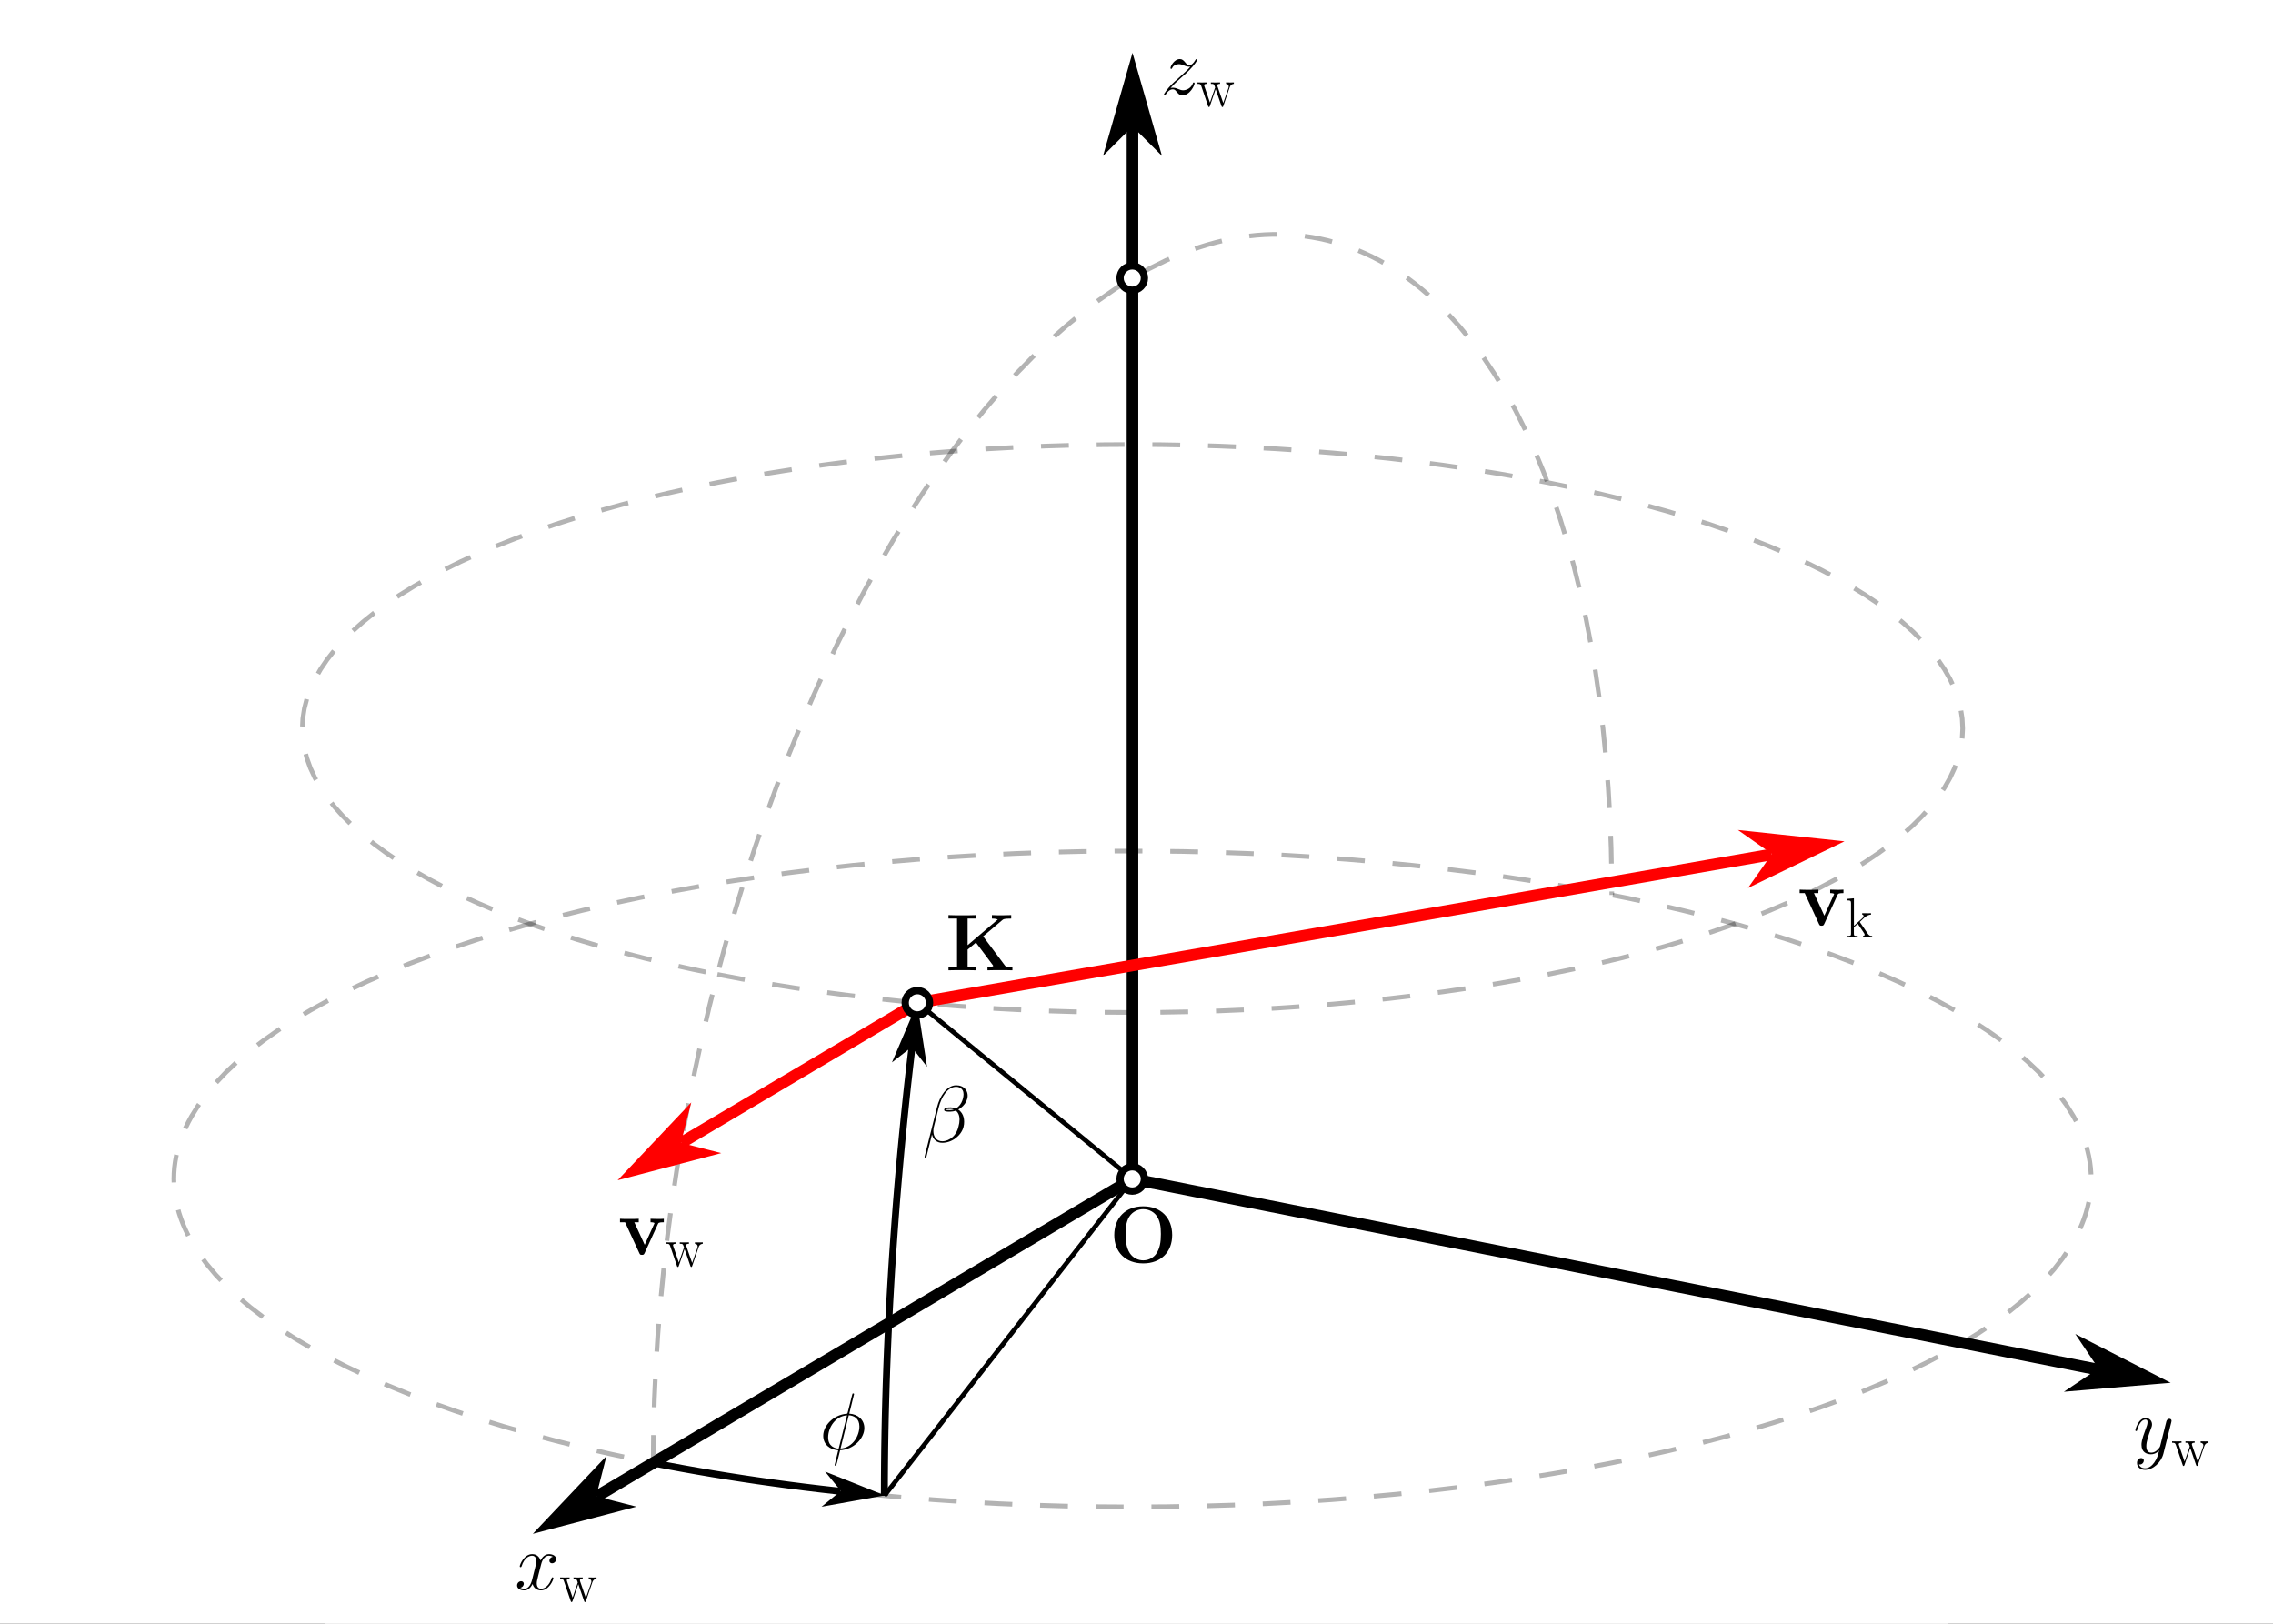 <?xml version="1.0" encoding="UTF-8" standalone="no"?>
<svg
   width="735pt"
   height="524.995pt"
   viewBox="0 0 735 524.995"
   version="1.1"
   id="svg53"
   sodipodi:docname="tmp.pdf"
   xmlns:inkscape="http://www.inkscape.org/namespaces/inkscape"
   xmlns:sodipodi="http://sodipodi.sourceforge.net/DTD/sodipodi-0.dtd"
   xmlns:xlink="http://www.w3.org/1999/xlink"
   xmlns="http://www.w3.org/2000/svg"
   xmlns:svg="http://www.w3.org/2000/svg">
  <rect x="0" y="0" width="735" height="524.995" fill="#333333" stroke="none"/>
  <sodipodi:namedview
     id="namedview53"
     pagecolor="#ffffff"
     bordercolor="#000000"
     borderopacity="0.25"
     inkscape:showpageshadow="2"
     inkscape:pageopacity="0.0"
     inkscape:pagecheckerboard="0"
     inkscape:deskcolor="#d1d1d1"
     inkscape:document-units="pt" />
  <defs
     id="defs38">
    <g
       id="g10">
      <g
         id="glyph-0-0">
        <path
           d="M 20.328 -8.844 C 20.328 -14.359 16.75 -18.141 10.969 -18.141 C 5.172 -18.141 1.609 -14.328 1.609 -8.844 C 1.609 -3.359 5.25 0.312 10.969 0.312 C 16.688 0.312 20.328 -3.359 20.328 -8.844 Z M 16.672 -9.203 C 16.672 -6.625 16.375 -4.469 15.078 -2.672 C 14.438 -1.797 13 -0.672 10.969 -0.672 C 9.281 -0.672 7.641 -1.484 6.656 -2.969 C 5.406 -4.859 5.281 -7.312 5.281 -9.203 C 5.281 -10.797 5.359 -12.969 6.422 -14.734 C 7.562 -16.562 9.438 -17.219 10.969 -17.219 C 13.078 -17.219 14.641 -16.094 15.391 -14.922 C 16.359 -13.422 16.672 -11.797 16.672 -9.203 Z M 16.672 -9.203 "
           id="path1" />
      </g>
      <g
         id="glyph-0-1">
        <path
           d="M 21.656 0 L 21.656 -1.125 L 20.953 -1.125 C 19.547 -1.125 19.453 -1.25 19.188 -1.609 L 12.188 -10.969 L 18.375 -16.219 C 18.719 -16.516 18.953 -16.719 21.266 -16.719 L 21.266 -17.844 L 18.484 -17.781 C 17.703 -17.781 15.672 -17.781 15.031 -17.844 L 15.031 -16.719 C 15.594 -16.719 16.219 -16.688 16.906 -16.438 L 16.906 -16.406 L 7.172 -8.109 L 7.172 -16.719 L 9.938 -16.719 L 9.938 -17.844 C 9.172 -17.781 6.391 -17.781 5.453 -17.781 C 4.531 -17.781 1.734 -17.781 0.984 -17.844 L 0.984 -16.719 L 3.75 -16.719 L 3.75 -1.125 L 0.984 -1.125 L 0.984 0 C 1.734 -0.047 4.531 -0.047 5.453 -0.047 C 6.391 -0.047 9.172 -0.047 9.938 0 L 9.938 -1.125 L 7.172 -1.125 L 7.172 -6.688 L 9.859 -8.969 L 15.281 -1.719 C 15.344 -1.641 15.438 -1.516 15.438 -1.406 C 15.438 -1.125 14.172 -1.125 13.594 -1.125 L 13.594 0 C 14.438 -0.047 16.844 -0.047 17.844 -0.047 C 18.609 -0.047 21.062 -0.047 21.656 0 Z M 21.656 0 "
           id="path2" />
      </g>
      <g
         id="glyph-0-2">
        <path
           d="M 14.797 -10.422 L 14.797 -11.547 C 13.859 -11.484 13.812 -11.484 12.734 -11.484 L 10.5 -11.547 L 10.5 -10.422 C 11.203 -10.422 11.781 -10.297 11.781 -10.109 C 11.781 -10.109 11.781 -10.062 11.641 -9.797 L 8.609 -3.125 L 5.25 -10.422 L 6.688 -10.422 L 6.688 -11.547 C 6.078 -11.484 4.266 -11.484 3.562 -11.484 C 2.812 -11.484 1.297 -11.484 0.625 -11.547 L 0.625 -10.422 L 2.266 -10.422 L 6.844 -0.5 C 7.078 0 7.125 0.125 7.719 0.125 C 8.141 0.125 8.344 0.078 8.578 -0.438 L 12.875 -9.828 C 13.047 -10.219 13.156 -10.422 14.797 -10.422 Z M 14.797 -10.422 "
           id="path3" />
      </g>
      <g
         id="glyph-1-0">
        <path
           d="M 12.484 -3.719 C 12.484 -3.844 12.375 -3.953 12.219 -3.953 C 11.984 -3.953 11.953 -3.828 11.875 -3.609 C 11.188 -1.328 9.672 -0.266 8.5 -0.266 C 7.594 -0.266 7.094 -0.938 7.094 -2 C 7.094 -2.578 7.203 -2.984 7.625 -4.703 L 8.531 -8.234 C 8.922 -9.797 9.797 -10.953 11 -10.953 C 11 -10.953 11.781 -10.953 12.328 -10.609 C 11.484 -10.453 11.188 -9.828 11.188 -9.328 C 11.188 -8.703 11.672 -8.5 12.031 -8.5 C 12.812 -8.5 13.359 -9.172 13.359 -9.875 C 13.359 -10.969 12.109 -11.469 11.031 -11.469 C 9.438 -11.469 8.547 -9.906 8.312 -9.406 C 7.719 -11.359 6.109 -11.469 5.641 -11.469 C 2.984 -11.469 1.594 -8.062 1.594 -7.484 C 1.594 -7.391 1.688 -7.25 1.875 -7.25 C 2.078 -7.25 2.125 -7.406 2.188 -7.516 C 3.062 -10.406 4.812 -10.953 5.562 -10.953 C 6.734 -10.953 6.969 -9.859 6.969 -9.234 C 6.969 -8.656 6.812 -8.062 6.5 -6.812 L 5.609 -3.25 C 5.219 -1.688 4.469 -0.266 3.094 -0.266 C 2.969 -0.266 2.312 -0.266 1.766 -0.594 C 2.703 -0.781 2.906 -1.562 2.906 -1.875 C 2.906 -2.391 2.516 -2.703 2.031 -2.703 C 1.406 -2.703 0.734 -2.156 0.734 -1.328 C 0.734 -0.234 1.953 0.266 3.062 0.266 C 4.312 0.266 5.203 -0.734 5.75 -1.797 C 6.156 -0.266 7.469 0.266 8.422 0.266 C 11.078 0.266 12.484 -3.141 12.484 -3.719 Z M 12.484 -3.719 "
           id="path4" />
      </g>
      <g
         id="glyph-1-1">
        <path
           d="M 12.344 -10.109 C 12.375 -10.25 12.422 -10.406 12.422 -10.562 C 12.422 -10.953 12.109 -11.203 11.719 -11.203 C 11.484 -11.203 10.953 -11.109 10.734 -10.328 L 8.812 -2.672 C 8.688 -2.203 8.688 -2.156 8.469 -1.875 C 7.953 -1.141 7.094 -0.266 5.844 -0.266 C 4.391 -0.266 4.266 -1.688 4.266 -2.391 C 4.266 -3.875 4.969 -5.875 5.672 -7.75 C 5.953 -8.5 6.109 -8.859 6.109 -9.391 C 6.109 -10.484 5.328 -11.469 4.062 -11.469 C 1.656 -11.469 0.703 -7.703 0.703 -7.484 C 0.703 -7.391 0.812 -7.25 0.984 -7.25 C 1.219 -7.25 1.25 -7.359 1.359 -7.719 C 1.969 -9.906 2.969 -10.953 3.984 -10.953 C 4.219 -10.953 4.656 -10.953 4.656 -10.094 C 4.656 -9.406 4.375 -8.656 3.984 -7.672 C 2.703 -4.266 2.703 -3.406 2.703 -2.781 C 2.703 -0.312 4.469 0.266 5.766 0.266 C 6.531 0.266 7.469 0.031 8.375 -0.938 L 8.391 -0.906 C 8.016 0.625 7.75 1.641 6.844 2.906 C 6.141 3.906 5.125 4.781 3.844 4.781 C 3.531 4.781 2.281 4.734 1.891 3.531 C 1.969 3.562 2.156 3.562 2.156 3.562 C 2.938 3.562 3.453 2.891 3.453 2.281 C 3.453 1.688 2.969 1.484 2.578 1.484 C 2.156 1.484 1.25 1.797 1.25 3.062 C 1.25 4.391 2.359 5.297 3.844 5.297 C 6.453 5.297 9.078 2.906 9.797 0.031 Z M 12.344 -10.109 "
           id="path5" />
      </g>
      <g
         id="glyph-1-2">
        <path
           d="M 11.078 -3.641 C 11.078 -3.75 11.047 -3.906 10.797 -3.906 C 10.578 -3.906 10.562 -3.797 10.484 -3.531 C 9.906 -2 8.375 -1.375 7.359 -1.375 C 6.812 -1.375 6.297 -1.562 5.75 -1.797 C 4.703 -2.203 4.422 -2.203 4.078 -2.203 C 3.828 -2.203 3.531 -2.203 3.297 -2.109 C 4.422 -3.375 5.328 -4.188 6.625 -5.359 C 8.188 -6.703 8.859 -7.359 9.234 -7.75 C 11.047 -9.547 11.953 -11.047 11.953 -11.266 C 11.953 -11.469 11.703 -11.469 11.703 -11.469 C 11.516 -11.469 11.469 -11.359 11.344 -11.188 C 10.688 -10.062 10.062 -9.516 9.391 -9.516 C 8.844 -9.516 8.547 -9.75 8.062 -10.375 C 7.516 -11.031 7.078 -11.469 6.312 -11.469 C 4.422 -11.469 3.281 -9.094 3.281 -8.547 C 3.281 -8.469 3.297 -8.312 3.531 -8.312 C 3.75 -8.312 3.766 -8.422 3.844 -8.609 C 4.297 -9.641 5.531 -9.828 6.031 -9.828 C 6.578 -9.828 7.094 -9.641 7.641 -9.406 C 8.625 -9 9.047 -9 9.312 -9 C 9.484 -9 9.594 -9 9.719 -9.016 C 8.859 -8.016 7.469 -6.766 6.297 -5.688 C 4.625 -4.234 4.188 -3.766 3.672 -3.281 C 2.078 -1.656 1.125 -0.125 1.125 0.047 C 1.125 0.203 1.25 0.266 1.406 0.266 C 1.562 0.266 1.594 0.234 1.766 -0.078 C 2.188 -0.734 3.016 -1.688 3.984 -1.688 C 4.531 -1.688 4.781 -1.516 5.297 -0.859 C 5.797 -0.281 6.234 0.266 7.078 0.266 C 9.625 0.266 11.078 -3.047 11.078 -3.641 Z M 11.078 -3.641 "
           id="path6" />
      </g>
      <g
         id="glyph-1-3">
        <path
           d="M 13.344 -4.859 C 13.5 -5.438 13.547 -6 13.547 -6.547 C 13.547 -7.562 13.312 -8.531 12.797 -9.312 C 12.484 -9.781 12.109 -10.188 11.641 -10.484 C 11.938 -10.641 12.219 -10.812 12.484 -11.031 C 13.516 -11.797 14.281 -12.875 14.562 -14.016 C 14.641 -14.328 14.688 -14.656 14.688 -14.969 C 14.688 -15.75 14.438 -16.484 13.969 -17.062 C 13.281 -17.891 12.219 -18.328 11 -18.328 C 7.938 -18.328 5.641 -14.766 4.781 -11.234 L 0.75 4.781 C 0.75 4.969 0.859 5.047 0.969 5.047 L 1.125 5.047 C 1.219 5.047 1.297 4.984 1.328 4.891 L 3.141 -2.422 C 3.516 -0.828 4.688 0.266 6.469 0.266 C 7.938 0.266 9.469 -0.234 10.797 -1.219 C 12.031 -2.156 13 -3.484 13.344 -4.859 Z M 11.719 -4.969 C 11.438 -3.75 10.844 -2.516 9.828 -1.609 C 8.859 -0.734 7.641 -0.234 6.469 -0.234 C 4.625 -0.234 3.594 -1.688 3.594 -3.531 C 3.594 -3.953 3.641 -4.391 3.75 -4.859 L 5.328 -11.156 C 6.141 -14.438 8.141 -17.844 11 -17.844 C 11.875 -17.844 12.609 -17.453 13.031 -16.766 C 13.266 -16.375 13.359 -15.906 13.359 -15.422 C 13.359 -15 13.281 -14.562 13.188 -14.125 C 12.922 -13.125 12.484 -12.141 11.641 -11.391 C 11.438 -11.203 11.188 -11.031 10.953 -10.875 C 10.422 -11.078 9.859 -11.188 9.234 -11.188 C 8.344 -11.188 7.281 -11.188 7.125 -10.562 C 7.125 -10.484 7.094 -10.375 7.094 -10.375 C 7.094 -9.797 8.109 -9.797 8.969 -9.797 C 9.594 -9.797 10.25 -9.906 10.875 -10.141 C 11.234 -9.859 11.516 -9.484 11.703 -9.078 C 11.953 -8.531 12.062 -7.906 12.062 -7.25 C 12.062 -6.531 11.938 -5.75 11.719 -4.969 Z M 10.188 -10.5 C 9.797 -10.375 9.391 -10.297 9 -10.297 C 8.453 -10.297 7.641 -10.297 7.703 -10.453 C 7.75 -10.688 8.578 -10.688 9.203 -10.688 C 9.562 -10.688 9.875 -10.641 10.188 -10.5 Z M 10.188 -10.5 "
           id="path7" />
      </g>
      <g
         id="glyph-1-4">
        <path
           d="M 14.516 -6.844 C 14.516 -9.469 12.531 -11.344 9.641 -11.516 L 11.188 -17.812 C 11.188 -18.047 11 -18.047 10.922 -18.047 C 10.688 -18.047 10.656 -17.984 10.562 -17.547 L 9.156 -11.953 C 9.078 -11.625 9.016 -11.562 9.016 -11.562 C 9 -11.516 8.766 -11.484 8.766 -11.484 C 4.5 -11.125 1.219 -7.625 1.219 -4.375 C 1.219 -1.562 3.375 0.156 6.078 0.312 L 5.484 2.75 C 5.125 4.141 4.906 4.984 4.906 5.094 C 4.906 5.094 4.906 5.297 5.172 5.297 C 5.25 5.297 5.359 5.297 5.406 5.203 C 5.453 5.141 5.609 4.531 5.719 4.188 L 6.688 0.312 C 11.125 0.078 14.516 -3.562 14.516 -6.844 Z M 12.922 -7.391 C 12.922 -4.453 10.875 -0.547 6.812 -0.234 L 9.484 -11 C 11.203 -10.891 12.922 -9.938 12.922 -7.391 Z M 8.922 -10.969 L 6.219 -0.203 C 4.938 -0.281 2.812 -0.969 2.812 -3.828 C 2.812 -7.094 5.172 -10.734 8.922 -10.969 Z M 8.922 -10.969 "
           id="path8" />
      </g>
      <g
         id="glyph-2-0">
        <path
           d="M 11.953 -7.359 L 11.953 -7.828 C 11.594 -7.812 11.234 -7.797 10.875 -7.797 C 10.516 -7.797 9.734 -7.797 9.422 -7.828 L 9.422 -7.359 C 10 -7.312 10.297 -6.984 10.297 -6.531 C 10.297 -6.406 10.266 -6.25 10.234 -6.109 L 8.516 -1.172 L 6.656 -6.531 C 6.625 -6.656 6.578 -6.812 6.578 -6.875 C 6.578 -7.359 7.188 -7.359 7.484 -7.359 L 7.484 -7.828 C 7.062 -7.797 6.297 -7.797 5.859 -7.797 C 5.406 -7.797 4.938 -7.797 4.516 -7.828 L 4.516 -7.359 C 5.516 -7.359 5.516 -7.312 5.891 -6.172 L 4.219 -1.297 L 2.422 -6.547 C 2.328 -6.797 2.328 -6.828 2.328 -6.875 C 2.328 -7.359 2.953 -7.359 3.234 -7.359 L 3.234 -7.828 C 2.797 -7.797 2.031 -7.797 1.578 -7.797 C 1.188 -7.797 0.562 -7.797 0.188 -7.828 L 0.188 -7.359 C 0.984 -7.359 1.188 -7.297 1.391 -6.703 L 3.625 -0.141 C 3.688 0.094 3.75 0.141 3.891 0.141 C 4.016 0.141 4.094 0.109 4.188 -0.156 L 6.062 -5.656 L 7.953 -0.156 C 8.047 0.109 8.125 0.141 8.25 0.141 C 8.391 0.141 8.453 0.094 8.516 -0.141 L 10.594 -6.219 C 10.953 -7.297 11.688 -7.328 11.953 -7.359 Z M 11.953 -7.359 "
           id="path9" />
      </g>
      <g
         id="glyph-2-1">
        <path
           d="M 8.641 0 L 8.641 -0.469 C 7.797 -0.469 7.594 -0.641 7.047 -1.438 L 4.75 -4.812 C 4.734 -4.844 4.641 -4.953 4.641 -5 L 6.094 -6.375 C 7.141 -7.25 7.797 -7.328 8.266 -7.359 L 8.266 -7.828 C 8.156 -7.828 8.094 -7.812 8.094 -7.812 L 7.203 -7.797 C 6.703 -7.797 5.922 -7.797 5.422 -7.828 L 5.422 -7.359 C 5.672 -7.328 5.859 -7.188 5.859 -6.938 C 5.859 -6.578 5.484 -6.219 5.484 -6.219 L 2.734 -3.719 L 2.734 -12.641 L 0.562 -12.438 L 0.562 -11.953 C 1.641 -11.953 1.797 -11.844 1.797 -10.969 L 1.797 -1.25 C 1.797 -0.562 1.734 -0.469 0.562 -0.469 L 0.562 0 C 1 -0.031 1.797 -0.031 2.25 -0.031 C 2.719 -0.031 3.516 -0.031 3.953 0 L 3.953 -0.469 C 2.781 -0.469 2.719 -0.547 2.719 -1.25 L 2.719 -3.266 L 3.969 -4.406 L 5.812 -1.672 C 6.031 -1.344 6.203 -1.094 6.203 -0.859 C 6.203 -0.531 5.875 -0.469 5.656 -0.469 L 5.656 0 C 6.094 -0.031 6.875 -0.031 7.328 -0.031 Z M 8.641 0 "
           id="path10" />
      </g>
    </g>
    <clipPath
       id="clip-0">
      <path
         clip-rule="nonzero"
         d="M 0 0 L 735 0 L 735 524.996 L 0 524.996 Z M 0 0 "
         id="path11" />
    </clipPath>
    <clipPath
       id="clip-1">
      <path
         clip-rule="nonzero"
         d="M 105 0 L 630 0 L 630 524.996 L 105 524.996 Z M 105 0 "
         id="path12" />
    </clipPath>
    <clipPath
       id="clip-2">
      <rect
         x="0"
         y="0"
         width="735"
         height="525"
         id="rect12" />
    </clipPath>
    <g
       id="source-5"
       clip-path="url(#clip-2)">
      <g
         clip-path="url(#clip-0)"
         id="g13">
        <path
           fill-rule="nonzero"
           fill="rgb(100%, 100%, 100%)"
           fill-opacity="1"
           d="M 0 -0.004 L 735 -0.004 L 735 524.996 L 0 524.996 Z M 0 -0.004 "
           id="path13" />
      </g>
      <g
         clip-path="url(#clip-1)"
         id="g14">
        <path
           fill-rule="nonzero"
           fill="rgb(100%, 100%, 100%)"
           fill-opacity="1"
           d="M 105 -0.004 L 630 -0.004 L 630 524.996 L 105 524.996 Z M 105 -0.004 "
           id="path14" />
      </g>
      <path
         fill="none"
         stroke-width="1.5"
         stroke-linecap="butt"
         stroke-linejoin="round"
         stroke="rgb(0%, 0%, 0%)"
         stroke-opacity="1"
         stroke-miterlimit="4"
         d="M 366.207 381.189 L 296.727 324.232 "
         transform="matrix(1, 0, 0, 1, 0, -0.005)"
         id="path15" />
      <path
         fill="none"
         stroke-width="1.5"
         stroke-linecap="butt"
         stroke-linejoin="round"
         stroke="rgb(0%, 0%, 0%)"
         stroke-opacity="1"
         stroke-miterlimit="4"
         d="M 366.207 381.189 L 285.977 483.595 "
         transform="matrix(1, 0, 0, 1, 0, -0.005)"
         id="path16" />
    </g>
    <clipPath
       id="clip-3">
      <path
         clip-rule="nonzero"
         d="M 0 0 L 735 0 L 735 524.996 L 0 524.996 Z M 0 0 "
         id="path17" />
    </clipPath>
    <clipPath
       id="clip-4">
      <rect
         x="0"
         y="0"
         width="735"
         height="525"
         id="rect17" />
    </clipPath>
    <g
       id="source-9"
       clip-path="url(#clip-4)">
      <path
         fill="none"
         stroke-width="1.5"
         stroke-linecap="butt"
         stroke-linejoin="round"
         stroke="rgb(0%, 0%, 0%)"
         stroke-opacity="0.3"
         stroke-dasharray="9 9"
         stroke-miterlimit="4"
         d="M 211.215 473.001 L 211.309 462.782 L 211.594 452.458 L 212.066 442.052 L 212.723 431.571 L 213.57 421.028 L 214.602 410.435 L 215.82 399.806 L 217.219 389.157 L 218.801 378.497 L 220.562 367.841 L 222.5 357.2 L 224.617 346.587 L 226.902 336.021 L 229.359 325.505 L 231.98 315.06 L 234.766 304.692 L 237.715 294.419 L 240.816 284.255 L 244.07 274.204 L 247.477 264.286 L 251.027 254.513 L 254.715 244.892 L 258.539 235.435 L 262.496 226.157 L 266.578 217.067 L 270.785 208.177 L 275.105 199.501 L 279.535 191.044 L 284.074 182.817 L 288.711 174.833 L 293.441 167.103 L 298.262 159.63 L 303.164 152.431 L 308.145 145.505 L 313.195 138.872 L 318.312 132.532 L 323.484 126.493 L 328.711 120.767 L 333.98 115.357 L 339.293 110.271 L 344.637 105.517 L 350.004 101.095 L 355.395 97.017 L 360.797 93.282 L 366.207 89.903 L 371.613 86.876 L 377.016 84.208 L 382.406 81.9 L 385.094 80.884 L 387.777 79.958 L 390.453 79.126 L 393.121 78.384 L 395.777 77.735 L 398.43 77.177 L 401.07 76.712 L 403.699 76.341 L 406.32 76.064 L 408.926 75.88 L 411.52 75.786 L 414.102 75.786 L 416.664 75.88 L 419.215 76.067 L 421.75 76.345 L 424.266 76.716 L 426.766 77.181 L 429.246 77.739 L 431.707 78.392 L 434.148 79.134 L 436.57 79.966 L 438.969 80.892 L 441.348 81.911 L 443.699 83.021 L 446.031 84.22 L 448.336 85.509 L 450.617 86.888 L 452.875 88.357 L 455.105 89.919 L 457.305 91.564 L 459.48 93.302 L 461.625 95.126 L 463.742 97.036 L 467.887 101.114 L 471.91 105.536 L 475.801 110.294 L 479.559 115.38 L 483.18 120.794 L 486.656 126.521 L 489.984 132.56 L 493.164 138.903 L 496.191 145.54 L 499.059 152.462 L 501.762 159.665 L 504.301 167.138 L 506.676 174.872 L 508.875 182.857 L 510.902 191.083 L 512.75 199.54 L 514.422 208.22 L 515.914 217.11 L 517.223 226.2 L 518.348 235.478 L 519.285 244.935 L 520.039 254.556 L 520.605 264.333 L 520.984 274.255 L 521.172 284.302 L 521.195 289.372 "
         transform="matrix(1, 0, 0, 1, 0, -0.005)"
         id="path18" />
    </g>
    <clipPath
       id="clip-5">
      <rect
         x="0"
         y="0"
         width="735"
         height="525"
         id="rect18" />
    </clipPath>
    <g
       id="source-12"
       clip-path="url(#clip-5)">
      <path
         fill="none"
         stroke-width="1.5"
         stroke-linecap="butt"
         stroke-linejoin="round"
         stroke="rgb(0%, 0%, 0%)"
         stroke-opacity="0.3"
         stroke-dasharray="9 9"
         stroke-miterlimit="4"
         d="M 211.215 473.001 L 220.68 474.798 L 230.32 476.478 L 240.125 478.04 L 250.086 479.485 L 260.188 480.814 L 270.418 482.017 L 280.762 483.099 L 291.215 484.056 L 301.758 484.888 L 312.379 485.595 L 323.066 486.173 L 333.805 486.626 L 344.582 486.946 L 355.387 487.142 L 366.207 487.208 L 377.023 487.142 L 387.828 486.946 L 398.605 486.626 L 409.348 486.173 L 420.031 485.595 L 430.652 484.888 L 441.195 484.056 L 451.648 483.099 L 461.996 482.017 L 472.227 480.814 L 482.324 479.485 L 492.285 478.04 L 502.09 476.478 L 511.73 474.798 L 521.195 473.001 L 530.469 471.095 L 539.543 469.083 L 548.406 466.958 L 557.047 464.732 L 565.457 462.403 L 573.621 459.974 L 581.535 457.45 L 589.188 454.833 L 596.566 452.126 L 603.664 449.337 L 610.473 446.458 L 616.984 443.505 L 623.191 440.474 L 629.082 437.368 L 634.656 434.196 L 639.902 430.962 L 644.812 427.661 L 649.387 424.31 L 653.613 420.903 L 657.492 417.446 L 661.012 413.95 L 664.176 410.411 L 666.977 406.837 L 669.41 403.232 L 671.477 399.599 L 672.367 397.771 L 673.168 395.942 L 673.875 394.107 L 674.488 392.271 L 675.004 390.427 L 675.43 388.583 L 675.762 386.735 L 675.996 384.888 L 676.137 383.036 L 676.184 381.189 L 676.137 379.337 L 675.996 377.485 L 675.762 375.638 L 675.43 373.79 L 675.004 371.946 L 674.488 370.107 L 673.875 368.267 L 673.168 366.431 L 672.367 364.603 L 671.477 362.778 L 670.488 360.958 L 668.238 357.337 L 665.621 353.747 L 662.641 350.189 L 659.297 346.669 L 655.598 343.192 L 651.543 339.763 L 647.141 336.38 L 642.398 333.056 L 637.32 329.786 L 631.91 326.583 L 626.176 323.446 L 620.125 320.376 L 613.766 317.384 L 607.105 314.466 L 600.148 311.634 L 592.91 308.884 L 585.395 306.22 L 577.609 303.65 L 569.57 301.173 L 561.281 298.794 L 552.754 296.517 L 544.004 294.341 L 535.031 292.271 L 525.855 290.31 L 516.488 288.462 L 506.934 286.724 L 497.207 285.103 L 487.324 283.595 L 477.293 282.208 L 467.125 280.942 L 456.836 279.802 L 446.434 278.782 L 435.938 277.884 L 425.352 277.114 L 414.695 276.474 L 403.984 275.958 L 393.223 275.571 L 382.43 275.314 L 371.617 275.185 L 360.797 275.185 L 349.984 275.314 L 339.188 275.571 L 328.43 275.958 L 317.715 276.474 L 307.059 277.114 L 296.477 277.884 L 285.977 278.782 L 275.578 279.802 L 265.285 280.942 L 255.117 282.208 L 245.086 283.595 L 235.203 285.103 L 225.477 286.724 L 215.926 288.462 L 206.555 290.31 L 197.379 292.271 L 188.41 294.341 L 179.656 296.517 L 171.129 298.794 L 162.84 301.173 L 154.801 303.65 L 147.016 306.22 L 139.5 308.884 L 132.262 311.634 L 125.305 314.466 L 118.645 317.384 L 112.285 320.376 L 106.234 323.446 L 100.5 326.583 L 95.09 329.786 L 90.012 333.056 L 85.27 336.38 L 80.867 339.763 L 76.816 343.192 L 73.113 346.669 L 69.77 350.189 L 66.789 353.747 L 64.172 357.337 L 61.922 360.958 L 60.934 362.778 L 60.043 364.603 L 59.242 366.431 L 58.535 368.267 L 57.926 370.107 L 57.406 371.946 L 56.98 373.79 L 56.652 375.638 L 56.414 377.485 L 56.273 379.337 L 56.227 381.189 L 56.273 383.036 L 56.414 384.888 L 56.652 386.735 L 56.98 388.583 L 57.406 390.427 L 57.926 392.271 L 58.535 394.107 L 59.242 395.942 L 60.043 397.771 L 60.934 399.599 L 61.922 401.415 L 64.172 405.036 L 66.789 408.626 L 69.77 412.185 L 73.113 415.704 L 76.816 419.181 L 80.867 422.61 L 85.27 425.993 L 90.012 429.317 L 95.09 432.587 L 100.5 435.79 L 106.234 438.931 L 112.285 441.997 L 118.645 444.989 L 125.305 447.907 L 132.262 450.743 L 139.5 453.493 L 147.016 456.153 L 154.801 458.724 L 162.84 461.2 L 171.129 463.579 L 179.656 465.857 L 188.41 468.032 L 197.379 470.103 L 206.555 472.064 L 211.215 473.001 "
         transform="matrix(1, 0, 0, 1, 0, -0.005)"
         id="path19" />
    </g>
    <clipPath
       id="clip-6">
      <rect
         x="0"
         y="0"
         width="735"
         height="525"
         id="rect19" />
    </clipPath>
    <g
       id="source-15"
       clip-path="url(#clip-6)">
      <path
         fill="none"
         stroke-width="1.5"
         stroke-linecap="butt"
         stroke-linejoin="round"
         stroke="rgb(0%, 0%, 0%)"
         stroke-opacity="0.3"
         stroke-dasharray="9 9"
         stroke-miterlimit="4"
         d="M 231.98 315.06 L 240.176 316.614 L 248.523 318.067 L 257.016 319.423 L 265.641 320.673 L 274.391 321.821 L 283.25 322.864 L 292.211 323.802 L 301.262 324.634 L 310.391 325.353 L 319.59 325.966 L 328.844 326.466 L 338.145 326.857 L 347.48 327.138 L 356.836 327.306 L 366.207 327.36 L 375.574 327.306 L 384.934 327.138 L 394.266 326.857 L 403.566 326.466 L 412.82 325.966 L 422.02 325.353 L 431.148 324.634 L 440.199 323.802 L 449.16 322.864 L 458.02 321.821 L 466.77 320.673 L 475.395 319.423 L 483.887 318.067 L 492.234 316.614 L 500.43 315.06 L 508.461 313.407 L 516.32 311.661 L 523.996 309.825 L 531.48 307.896 L 538.762 305.88 L 545.832 303.778 L 552.688 301.591 L 559.312 299.325 L 565.703 296.982 L 571.852 294.564 L 577.746 292.071 L 583.387 289.513 L 588.762 286.888 L 593.863 284.2 L 598.691 281.454 L 603.234 278.65 L 607.488 275.794 L 611.445 272.888 L 615.109 269.939 L 618.465 266.946 L 621.516 263.915 L 624.258 260.853 L 626.68 257.755 L 628.789 254.634 L 630.578 251.489 L 632.043 248.321 L 633.184 245.142 L 634 241.95 L 634.492 238.747 L 634.656 235.544 L 634.492 232.341 L 634 229.142 L 633.184 225.946 L 632.043 222.767 L 630.578 219.603 L 628.789 216.454 L 626.68 213.333 L 624.258 210.235 L 621.516 207.173 L 618.465 204.142 L 615.109 201.15 L 611.445 198.2 L 607.488 195.294 L 603.234 192.439 L 598.691 189.638 L 593.863 186.892 L 588.762 184.2 L 583.387 181.575 L 577.746 179.017 L 571.852 176.528 L 565.703 174.107 L 559.312 171.763 L 552.688 169.497 L 545.832 167.314 L 538.762 165.208 L 531.48 163.192 L 523.996 161.263 L 516.32 159.427 L 508.461 157.681 L 500.43 156.028 L 492.234 154.478 L 483.887 153.021 L 475.395 151.669 L 466.77 150.415 L 458.02 149.267 L 449.16 148.224 L 440.199 147.286 L 431.148 146.458 L 422.02 145.735 L 412.82 145.126 L 403.566 144.622 L 394.266 144.232 L 384.934 143.954 L 375.574 143.786 L 366.207 143.728 L 356.836 143.786 L 347.48 143.954 L 338.145 144.232 L 328.844 144.622 L 319.59 145.126 L 310.391 145.735 L 301.262 146.458 L 292.211 147.286 L 283.25 148.224 L 274.391 149.267 L 265.641 150.415 L 257.016 151.669 L 248.523 153.021 L 240.176 154.478 L 231.98 156.028 L 223.949 157.681 L 216.09 159.427 L 208.414 161.263 L 200.93 163.192 L 193.648 165.208 L 186.578 167.314 L 179.723 169.497 L 173.098 171.763 L 166.707 174.107 L 160.562 176.528 L 154.664 179.017 L 149.023 181.575 L 143.648 184.2 L 138.547 186.892 L 133.723 189.638 L 129.18 192.439 L 124.926 195.294 L 120.965 198.2 L 117.305 201.15 L 113.945 204.142 L 110.895 207.173 L 108.156 210.235 L 105.73 213.333 L 103.621 216.454 L 101.832 219.603 L 100.367 222.767 L 99.227 225.946 L 98.41 229.142 L 97.918 232.341 L 97.754 235.544 L 97.918 238.747 L 98.41 241.95 L 99.227 245.142 L 100.367 248.321 L 101.832 251.489 L 103.621 254.634 L 105.73 257.755 L 108.156 260.853 L 110.895 263.915 L 113.945 266.946 L 117.305 269.939 L 120.965 272.888 L 124.926 275.794 L 129.18 278.65 L 133.723 281.454 L 138.547 284.2 L 143.648 286.888 L 149.023 289.513 L 154.664 292.071 L 160.562 294.564 L 166.707 296.982 L 173.098 299.325 L 179.723 301.591 L 186.578 303.778 L 193.648 305.88 L 200.93 307.896 L 208.414 309.825 L 216.09 311.661 L 223.949 313.407 L 231.98 315.06 "
         transform="matrix(1, 0, 0, 1, 0, -0.005)"
         id="path20" />
    </g>
    <clipPath
       id="clip-7">
      <rect
         x="0"
         y="0"
         width="735"
         height="525"
         id="rect20" />
    </clipPath>
    <g
       id="source-17"
       clip-path="url(#clip-7)">
      <g
         clip-path="url(#clip-3)"
         id="g22">
        <use
           xlink:href="#source-9"
           id="use20" />
        <use
           xlink:href="#source-12"
           id="use21" />
        <use
           xlink:href="#source-15"
           id="use22" />
      </g>
      <path
         fill="none"
         stroke-width="2.25"
         stroke-linecap="butt"
         stroke-linejoin="round"
         stroke="rgb(0%, 0%, 0%)"
         stroke-opacity="1"
         stroke-miterlimit="4"
         d="M 285.977 483.595 L 285.988 478.493 L 286.027 473.364 L 286.086 468.208 L 286.172 463.025 L 286.281 457.817 L 286.418 452.587 L 286.574 447.333 L 286.758 442.06 L 286.965 436.767 L 287.195 431.458 L 287.449 426.134 L 287.73 420.794 L 288.035 415.442 L 288.359 410.083 L 288.711 404.716 L 289.086 399.337 L 289.484 393.954 L 289.902 388.571 L 290.348 383.181 L 290.816 377.794 L 291.305 372.403 L 291.82 367.021 L 292.355 361.638 L 292.914 356.263 L 293.492 350.896 L 294.098 345.54 L 294.723 340.192 L 294.953 338.36 "
         transform="matrix(1, 0, 0, 1, 0, -0.005)"
         id="path22" />
      <path
         fill-rule="nonzero"
         fill="rgb(0%, 0%, 0%)"
         fill-opacity="1"
         stroke-width="1.191"
         stroke-linecap="butt"
         stroke-linejoin="miter"
         stroke="rgb(0%, 0%, 0%)"
         stroke-opacity="1"
         stroke-miterlimit="4"
         d="M 295.84 -332.201 L 300.306 -336.668 L 284.679 -332.202 L 300.306 -327.738 Z M 295.84 -332.201 "
         transform="matrix(-0.126, 1, -1, -0.126, 0, -0.005)"
         id="path23" />
      <path
         fill="none"
         stroke-width="2.25"
         stroke-linecap="butt"
         stroke-linejoin="round"
         stroke="rgb(0%, 0%, 0%)"
         stroke-opacity="1"
         stroke-miterlimit="4"
         d="M 211.215 473.001 L 215.926 473.915 L 220.68 474.798 L 225.477 475.65 L 230.32 476.478 L 235.203 477.275 L 240.125 478.04 L 245.086 478.778 L 250.086 479.485 L 255.117 480.165 L 260.188 480.814 L 265.285 481.431 L 270.418 482.017 L 271.809 482.157 "
         transform="matrix(1, 0, 0, 1, 0, -0.005)"
         id="path24" />
      <path
         fill-rule="nonzero"
         fill="rgb(0%, 0%, 0%)"
         fill-opacity="1"
         stroke-width="1.194"
         stroke-linecap="butt"
         stroke-linejoin="miter"
         stroke="rgb(0%, 0%, 0%)"
         stroke-opacity="1"
         stroke-miterlimit="4"
         d="M -318.207 -450.001 L -313.727 -454.479 L -329.399 -450.004 L -313.73 -445.525 Z M -318.207 -450.001 "
         transform="matrix(-1, -0.101, 0.101, -1, 0, -0.005)"
         id="path25" />
      <path
         fill="none"
         stroke-width="3.75"
         stroke-linecap="butt"
         stroke-linejoin="round"
         stroke="rgb(0%, 0%, 0%)"
         stroke-opacity="1"
         stroke-miterlimit="4"
         d="M 366.207 381.189 L 192.887 483.86 "
         transform="matrix(1, 0, 0, 1, 0, -0.005)"
         id="path26" />
      <path
         fill-rule="nonzero"
         fill="rgb(0%, 0%, 0%)"
         fill-opacity="1"
         stroke-width="1.721"
         stroke-linecap="butt"
         stroke-linejoin="miter"
         stroke="rgb(0%, 0%, 0%)"
         stroke-opacity="1"
         stroke-miterlimit="4"
         d="M -70.557 442.75 L -64.106 436.298 L -86.689 442.749 L -64.105 449.201 Z M -70.557 442.75 "
         transform="matrix(1, -0.592, 0.592, 1, 0, -0.005)"
         id="path27" />
      <path
         fill="none"
         stroke-width="3.75"
         stroke-linecap="butt"
         stroke-linejoin="round"
         stroke="rgb(0%, 0%, 0%)"
         stroke-opacity="1"
         stroke-miterlimit="4"
         d="M 366.207 381.189 L 678.484 442.853 "
         transform="matrix(1, 0, 0, 1, 0, -0.005)"
         id="path28" />
      <path
         fill-rule="nonzero"
         fill="rgb(0%, 0%, 0%)"
         fill-opacity="1"
         stroke-width="1.962"
         stroke-linecap="butt"
         stroke-linejoin="miter"
         stroke="rgb(0%, 0%, 0%)"
         stroke-opacity="1"
         stroke-miterlimit="4"
         d="M -738.512 -297.284 L -731.152 -304.64 L -756.906 -297.285 L -731.152 -289.925 Z M -738.512 -297.284 "
         transform="matrix(-1, -0.197, 0.197, -1, 0, -0.005)"
         id="path29" />
      <path
         fill="none"
         stroke-width="3.75"
         stroke-linecap="butt"
         stroke-linejoin="round"
         stroke="rgb(0%, 0%, 0%)"
         stroke-opacity="1"
         stroke-miterlimit="4"
         d="M 366.207 381.189 L 366.207 40.814 "
         transform="matrix(1, 0, 0, 1, 0, -0.005)"
         id="path30" />
      <path
         fill-rule="nonzero"
         fill="rgb(0%, 0%, 0%)"
         fill-opacity="1"
         stroke-width="2"
         stroke-linecap="butt"
         stroke-linejoin="miter"
         stroke="rgb(0%, 0%, 0%)"
         stroke-opacity="1"
         stroke-miterlimit="4"
         d="M 39.466 -366.207 L 46.966 -373.707 L 20.716 -366.207 L 46.966 -358.707 Z M 39.466 -366.207 "
         transform="matrix(0, 1, -1, 0, 0, -0.005)"
         id="path31" />
      <path
         fill="none"
         stroke-width="3.75"
         stroke-linecap="butt"
         stroke-linejoin="round"
         stroke="rgb(100%, 0%, 0%)"
         stroke-opacity="1"
         stroke-miterlimit="4"
         d="M 296.727 324.232 L 220.277 369.521 "
         transform="matrix(1, 0, 0, 1, 0, -0.005)"
         id="path32" />
      <path
         fill-rule="nonzero"
         fill="rgb(100%, 0%, 0%)"
         fill-opacity="1"
         stroke-width="1.721"
         stroke-linecap="butt"
         stroke-linejoin="miter"
         stroke="rgb(100%, 0%, 0%)"
         stroke-opacity="1"
         stroke-miterlimit="4"
         d="M -0.145 370.122 L 6.31 363.669 L -16.274 370.122 L 6.309 376.575 Z M -0.145 370.122 "
         transform="matrix(1, -0.592, 0.592, 1, 0, -0.005)"
         id="path33" />
      <path
         fill="none"
         stroke-width="3.75"
         stroke-linecap="butt"
         stroke-linejoin="round"
         stroke="rgb(100%, 0%, 0%)"
         stroke-opacity="1"
         stroke-miterlimit="4"
         d="M 296.727 324.232 L 572.938 276.255 "
         transform="matrix(1, 0, 0, 1, 0, -0.005)"
         id="path34" />
      <path
         fill-rule="nonzero"
         fill="rgb(100%, 0%, 0%)"
         fill-opacity="1"
         stroke-width="1.97"
         stroke-linecap="butt"
         stroke-linejoin="miter"
         stroke="rgb(100%, 0%, 0%)"
         stroke-opacity="1"
         stroke-miterlimit="4"
         d="M -510.913 -364.766 L -503.524 -372.154 L -529.385 -364.767 L -503.525 -357.377 Z M -510.913 -364.766 "
         transform="matrix(-1, 0.174, -0.174, -1, 0, -0.005)"
         id="path35" />
      <path
         fill-rule="nonzero"
         fill="rgb(100%, 100%, 100%)"
         fill-opacity="1"
         stroke-width="2.362"
         stroke-linecap="butt"
         stroke-linejoin="round"
         stroke="rgb(0%, 0%, 0%)"
         stroke-opacity="1"
         stroke-miterlimit="4"
         d="M 370.062 381.189 C 370.062 383.36 368.301 385.126 366.125 385.126 C 363.953 385.126 362.188 383.36 362.188 381.189 C 362.188 379.013 363.953 377.251 366.125 377.251 C 368.301 377.251 370.062 379.013 370.062 381.189 Z M 370.062 381.189 "
         transform="matrix(1, 0, 0, 1, 0, -0.005)"
         id="path36" />
      <path
         fill-rule="nonzero"
         fill="rgb(100%, 100%, 100%)"
         fill-opacity="1"
         stroke-width="2.362"
         stroke-linecap="butt"
         stroke-linejoin="round"
         stroke="rgb(0%, 0%, 0%)"
         stroke-opacity="1"
         stroke-miterlimit="4"
         d="M 300.586 324.232 C 300.586 326.403 298.82 328.169 296.648 328.169 C 294.473 328.169 292.711 326.403 292.711 324.232 C 292.711 322.06 294.473 320.294 296.648 320.294 C 298.82 320.294 300.586 322.06 300.586 324.232 Z M 300.586 324.232 "
         transform="matrix(1, 0, 0, 1, 0, -0.005)"
         id="path37" />
      <path
         fill-rule="nonzero"
         fill="rgb(100%, 100%, 100%)"
         fill-opacity="1"
         stroke-width="2.362"
         stroke-linecap="butt"
         stroke-linejoin="round"
         stroke="rgb(0%, 0%, 0%)"
         stroke-opacity="1"
         stroke-miterlimit="4"
         d="M 370.062 89.903 C 370.062 92.075 368.301 93.841 366.125 93.841 C 363.953 93.841 362.188 92.075 362.188 89.903 C 362.188 87.728 363.953 85.966 366.125 85.966 C 368.301 85.966 370.062 87.728 370.062 89.903 Z M 370.062 89.903 "
         transform="matrix(1, 0, 0, 1, 0, -0.005)"
         id="path38" />
    </g>
  </defs>
  <use
     xlink:href="#source-5"
     id="use38" />
  <g
     fill="rgb(0%, 0%, 0%)"
     fill-opacity="1"
     id="g39">
    <use
       xlink:href="#glyph-0-0"
       x="358.707"
       y="408.177"
       id="use39" />
  </g>
  <g
     fill="rgb(0%, 0%, 0%)"
     fill-opacity="1"
     id="g40">
    <use
       xlink:href="#glyph-0-1"
       x="305.727"
       y="313.723"
       id="use40" />
  </g>
  <g
     fill="rgb(0%, 0%, 0%)"
     fill-opacity="1"
     id="g41">
    <use
       xlink:href="#glyph-1-0"
       x="166.467"
       y="513.948"
       id="use41" />
  </g>
  <g
     fill="rgb(0%, 0%, 0%)"
     fill-opacity="1"
     id="g42">
    <use
       xlink:href="#glyph-2-0"
       x="180.934"
       y="517.848"
       id="use42" />
  </g>
  <g
     fill="rgb(0%, 0%, 0%)"
     fill-opacity="1"
     id="g43">
    <use
       xlink:href="#glyph-1-1"
       x="689.769"
       y="469.94"
       id="use43" />
  </g>
  <g
     fill="rgb(0%, 0%, 0%)"
     fill-opacity="1"
     id="g44">
    <use
       xlink:href="#glyph-2-0"
       x="702.182"
       y="473.84"
       id="use44" />
  </g>
  <g
     fill="rgb(0%, 0%, 0%)"
     fill-opacity="1"
     id="g45">
    <use
       xlink:href="#glyph-1-2"
       x="375.205"
       y="30.572"
       id="use45" />
  </g>
  <g
     fill="rgb(0%, 0%, 0%)"
     fill-opacity="1"
     id="g46">
    <use
       xlink:href="#glyph-2-0"
       x="387.031"
       y="34.472"
       id="use46" />
  </g>
  <g
     fill="rgb(0%, 0%, 0%)"
     fill-opacity="1"
     id="g47">
    <use
       xlink:href="#glyph-0-2"
       x="581.318"
       y="299.188"
       id="use47" />
  </g>
  <g
     fill="rgb(0%, 0%, 0%)"
     fill-opacity="1"
     id="g48">
    <use
       xlink:href="#glyph-2-1"
       x="596.756"
       y="303.088"
       id="use48" />
  </g>
  <g
     fill="rgb(0%, 0%, 0%)"
     fill-opacity="1"
     id="g49">
    <use
       xlink:href="#glyph-0-2"
       x="199.855"
       y="405.609"
       id="use49" />
  </g>
  <g
     fill="rgb(0%, 0%, 0%)"
     fill-opacity="1"
     id="g50">
    <use
       xlink:href="#glyph-2-0"
       x="215.293"
       y="409.509"
       id="use50" />
  </g>
  <g
     fill="rgb(0%, 0%, 0%)"
     fill-opacity="1"
     id="g51">
    <use
       xlink:href="#glyph-1-3"
       x="298.224"
       y="369.227"
       id="use51" />
  </g>
  <g
     fill="rgb(0%, 0%, 0%)"
     fill-opacity="1"
     id="g52">
    <use
       xlink:href="#glyph-1-4"
       x="264.982"
       y="468.583"
       id="use52" />
  </g>
  <use
     xlink:href="#source-17"
     id="use53" />
</svg>
